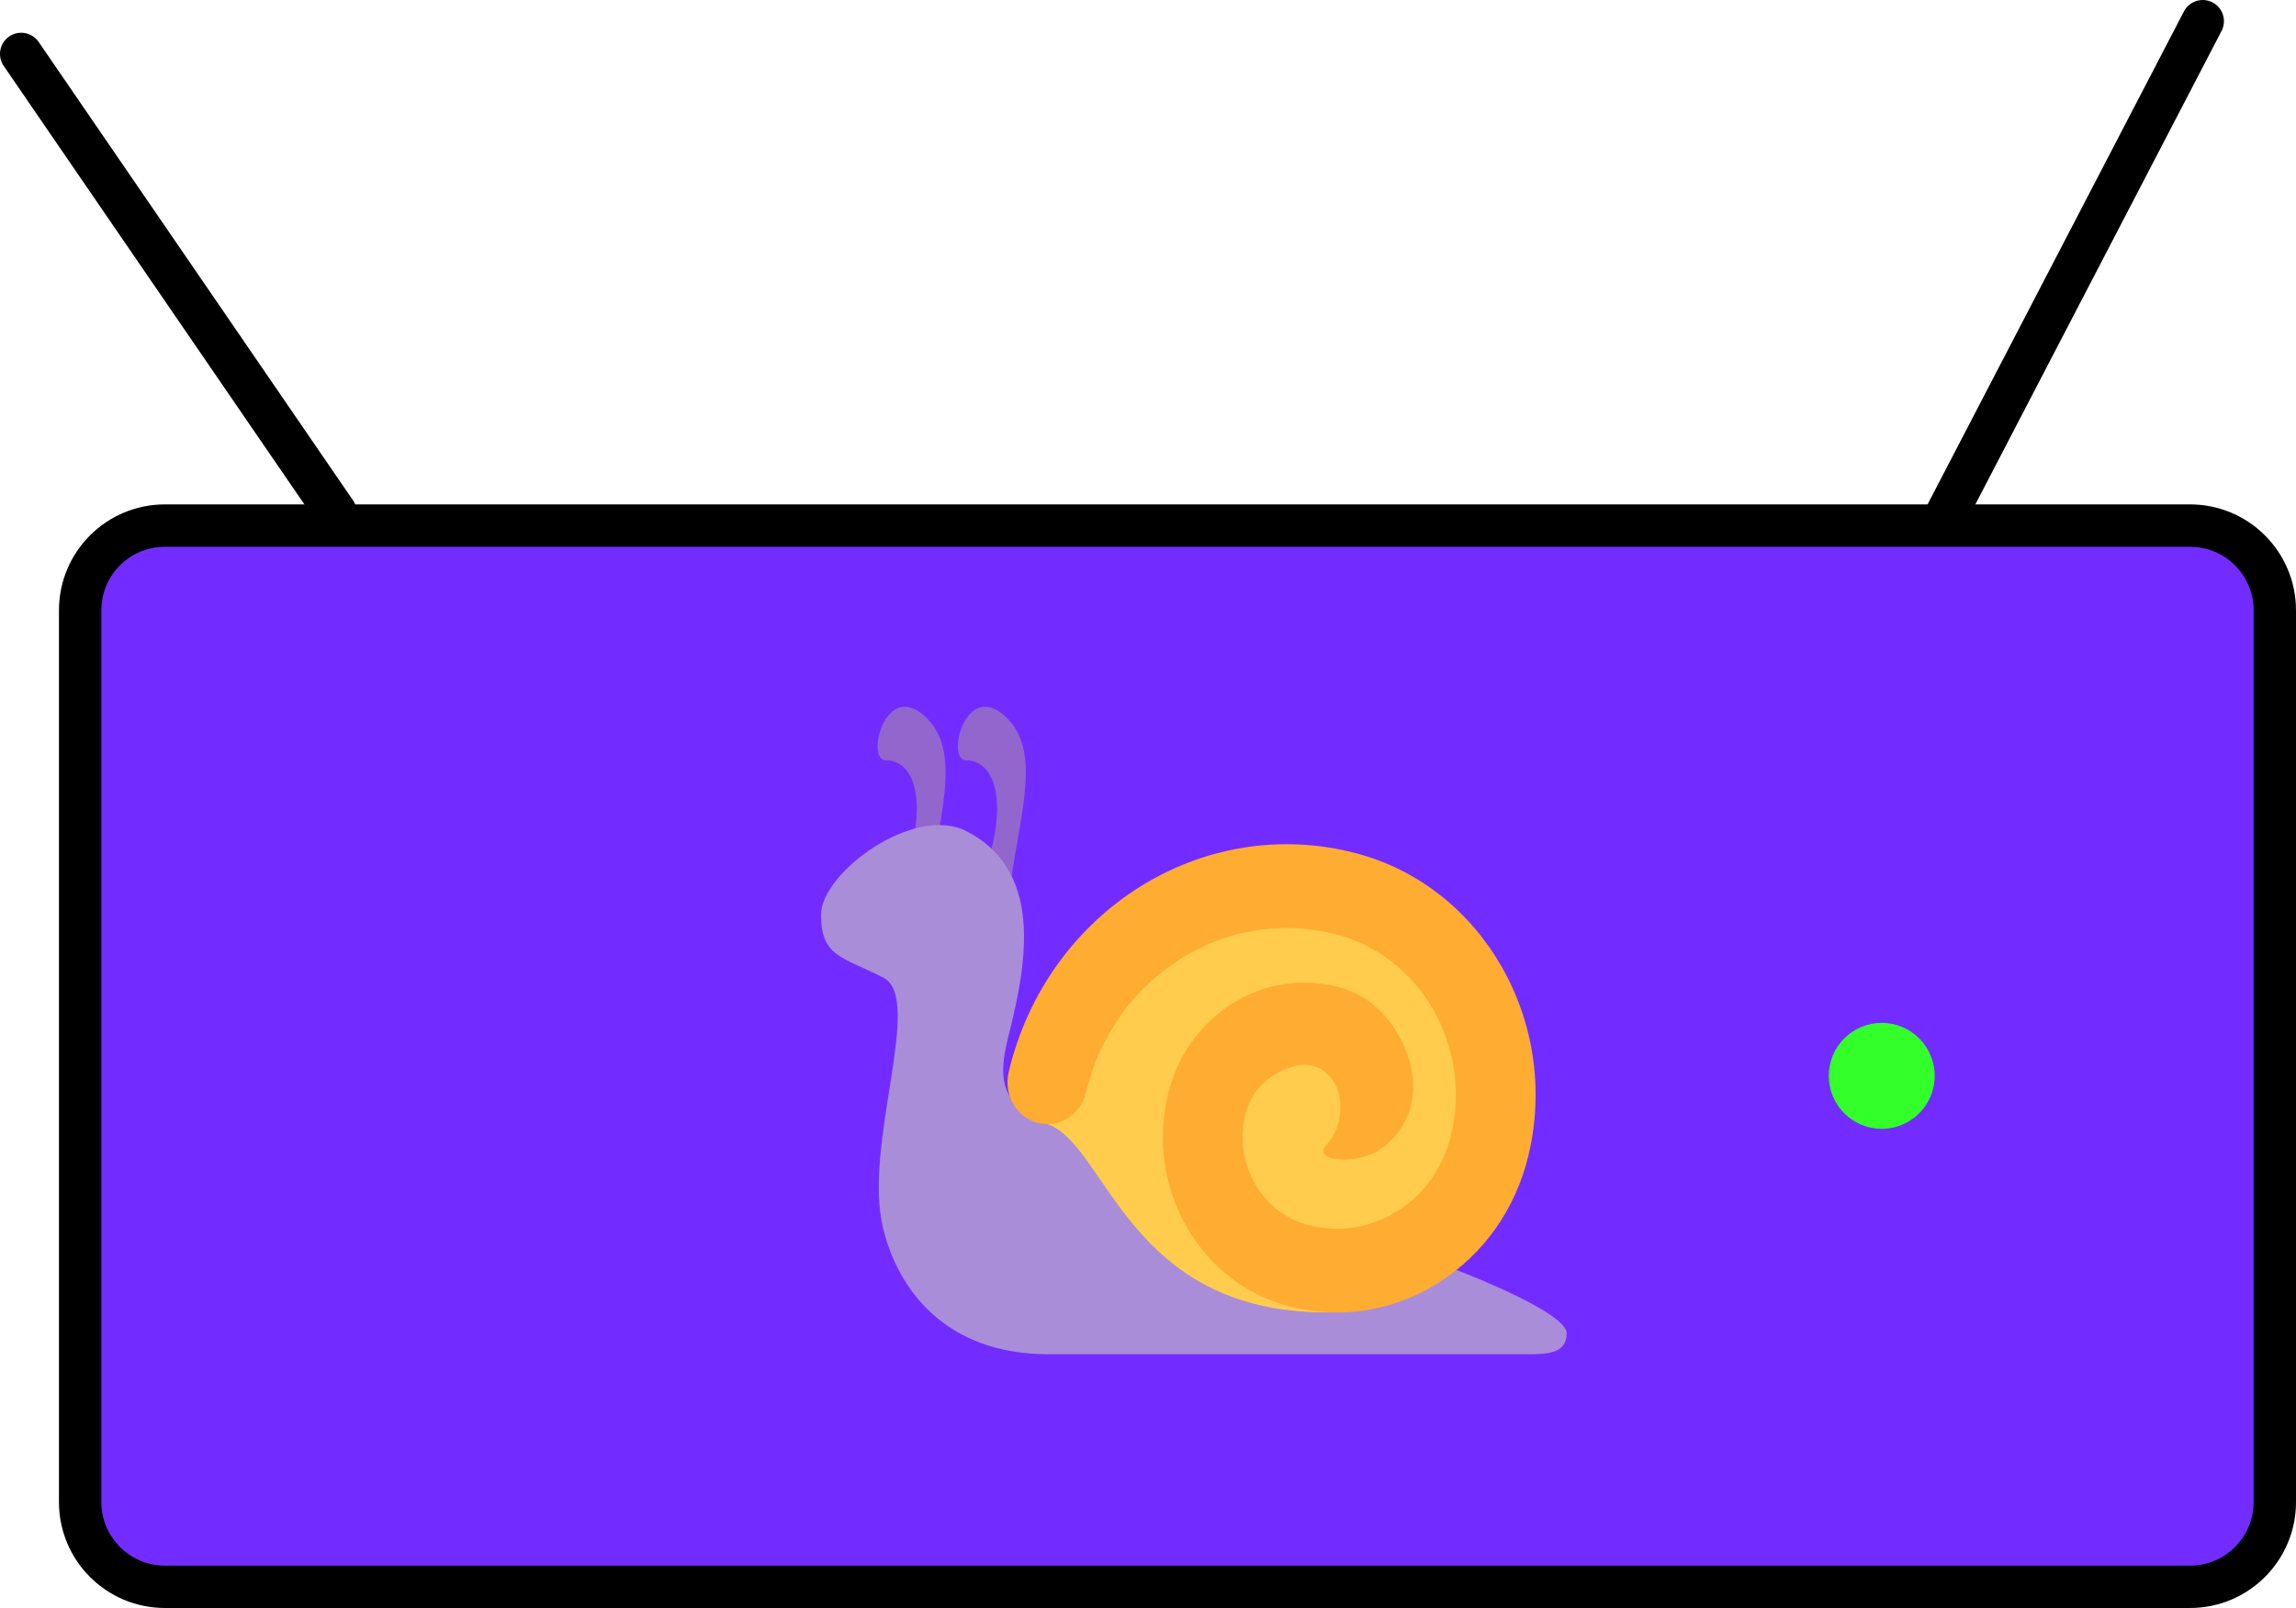 <svg version="1.1" xmlns="http://www.w3.org/2000/svg" xmlns:xlink="http://www.w3.org/1999/xlink" width="108.37" height="75.902" viewBox="0,0,108.37,75.902"><g transform="translate(-185.815,-142.049)"><g data-paper-data="{&quot;isPaintingLayer&quot;:true}" fill-rule="nonzero" stroke-linejoin="miter" stroke-miterlimit="10" stroke-dasharray="" stroke-dashoffset="0" style="mix-blend-mode: normal"><path d="M193.598,216.951c-2.209,0 -4,-1.791 -4,-4v-42.093c0,-2.209 1.791,-4 4,-4h95.587c2.209,0 4,1.791 4,4v42.093c0,2.209 -1.791,4 -4,4z" fill="#732cff" stroke="#000000" stroke-width="2" stroke-linecap="butt"/><path d="M232.388,182.879c0.978,-2.964 0.405,-4.94 -0.978,-4.94c-0.978,0 0,-3.952 1.955,-1.976c1.955,1.976 0,5.928 0,9.88c0,0.987 -1.955,0 -0.978,-2.964zM228.6,182.879c0.978,-2.964 0.405,-4.94 -0.978,-4.94c-0.978,0 0,-3.952 1.955,-1.976c1.955,1.976 0,5.928 0,9.88c0,0.987 -1.955,0 -0.978,-2.964z" fill="#9266cc" stroke="none" stroke-width="1" stroke-linecap="butt"/><path d="M259.762,204.986c0,0.988 -0.978,0.988 -1.955,0.988h-22.486c-4.888,0 -7.109,-3.053 -7.821,-5.928c-0.978,-3.952 1.955,-10.868 0,-11.856c-1.955,-0.988 -2.933,-0.988 -2.933,-2.964c0,-1.976 4.37,-5.202 6.844,-3.952c3.911,1.976 2.705,6.849 1.955,9.88c-0.86,3.48 1.09,3.551 4.888,4.94c4.83,1.766 12.045,4.387 13.687,4.94c2.933,0.988 7.821,2.964 7.821,3.952z" fill="#aa8dd8" stroke="none" stroke-width="1" stroke-linecap="butt"/><path d="M245.596,183.249c6.234,0 11.289,4.423 11.289,9.88c0,5.455 -2.232,10.868 -8.466,10.868c-9.408,0 -10.348,-7.904 -13.171,-8.892c-0.893,-0.312 4.114,-11.855 10.348,-11.856z" fill="#ffcc4d" stroke="none" stroke-width="1" stroke-linecap="butt"/><path d="M246.642,203.705c-2.032,-0.533 -3.742,-1.864 -4.821,-3.751c-1.077,-1.886 -1.39,-4.099 -0.883,-6.231c0.431,-1.81 1.507,-3.336 3.029,-4.295c1.523,-0.961 3.31,-1.24 5.033,-0.787c1.518,0.4 2.715,1.604 3.283,3.307c0.564,1.687 0.08,3.205 -1.044,4.149c-1.254,1.052 -3.558,0.772 -2.822,0c0.94,-0.988 0.94,-2.964 -0.328,-3.621c-0.691,-0.358 -1.523,-0.075 -2.184,0.341c-0.661,0.417 -1.128,1.079 -1.314,1.864c-0.265,1.11 -0.101,2.26 0.459,3.242c0.56,0.981 1.451,1.674 2.507,1.949c1.442,0.38 2.939,0.144 4.215,-0.658c1.275,-0.803 2.175,-2.081 2.536,-3.595c0.993,-4.172 -1.432,-8.416 -5.404,-9.459c-5.22,-1.369 -10.525,1.974 -11.829,7.453c-0.253,1.059 -1.279,1.705 -2.283,1.438c-1.007,-0.265 -1.62,-1.338 -1.368,-2.397c1.808,-7.595 9.165,-12.229 16.393,-10.33c5.986,1.572 9.639,7.965 8.143,14.252c-0.605,2.54 -2.115,4.68 -4.251,6.025c-1.469,0.927 -3.113,1.401 -4.783,1.401c-0.759,0 -1.524,-0.099 -2.282,-0.295z" fill="#ffac33" stroke="none" stroke-width="1" stroke-linecap="butt"/><path d="M186.815,144.595l14.842,21.645" fill="none" stroke="#000000" stroke-width="2" stroke-linecap="round"/><path d="M277.724,166.24l12.059,-23.191" fill="none" stroke="#000000" stroke-width="2" stroke-linecap="round"/><path d="M272.132,192.832c0,-1.381 1.119,-2.5 2.5,-2.5c1.381,0 2.5,1.119 2.5,2.5c0,1.381 -1.119,2.5 -2.5,2.5c-1.381,0 -2.5,-1.119 -2.5,-2.5z" fill="#33ff2b" stroke="none" stroke-width="0.5" stroke-linecap="butt"/></g></g></svg>
